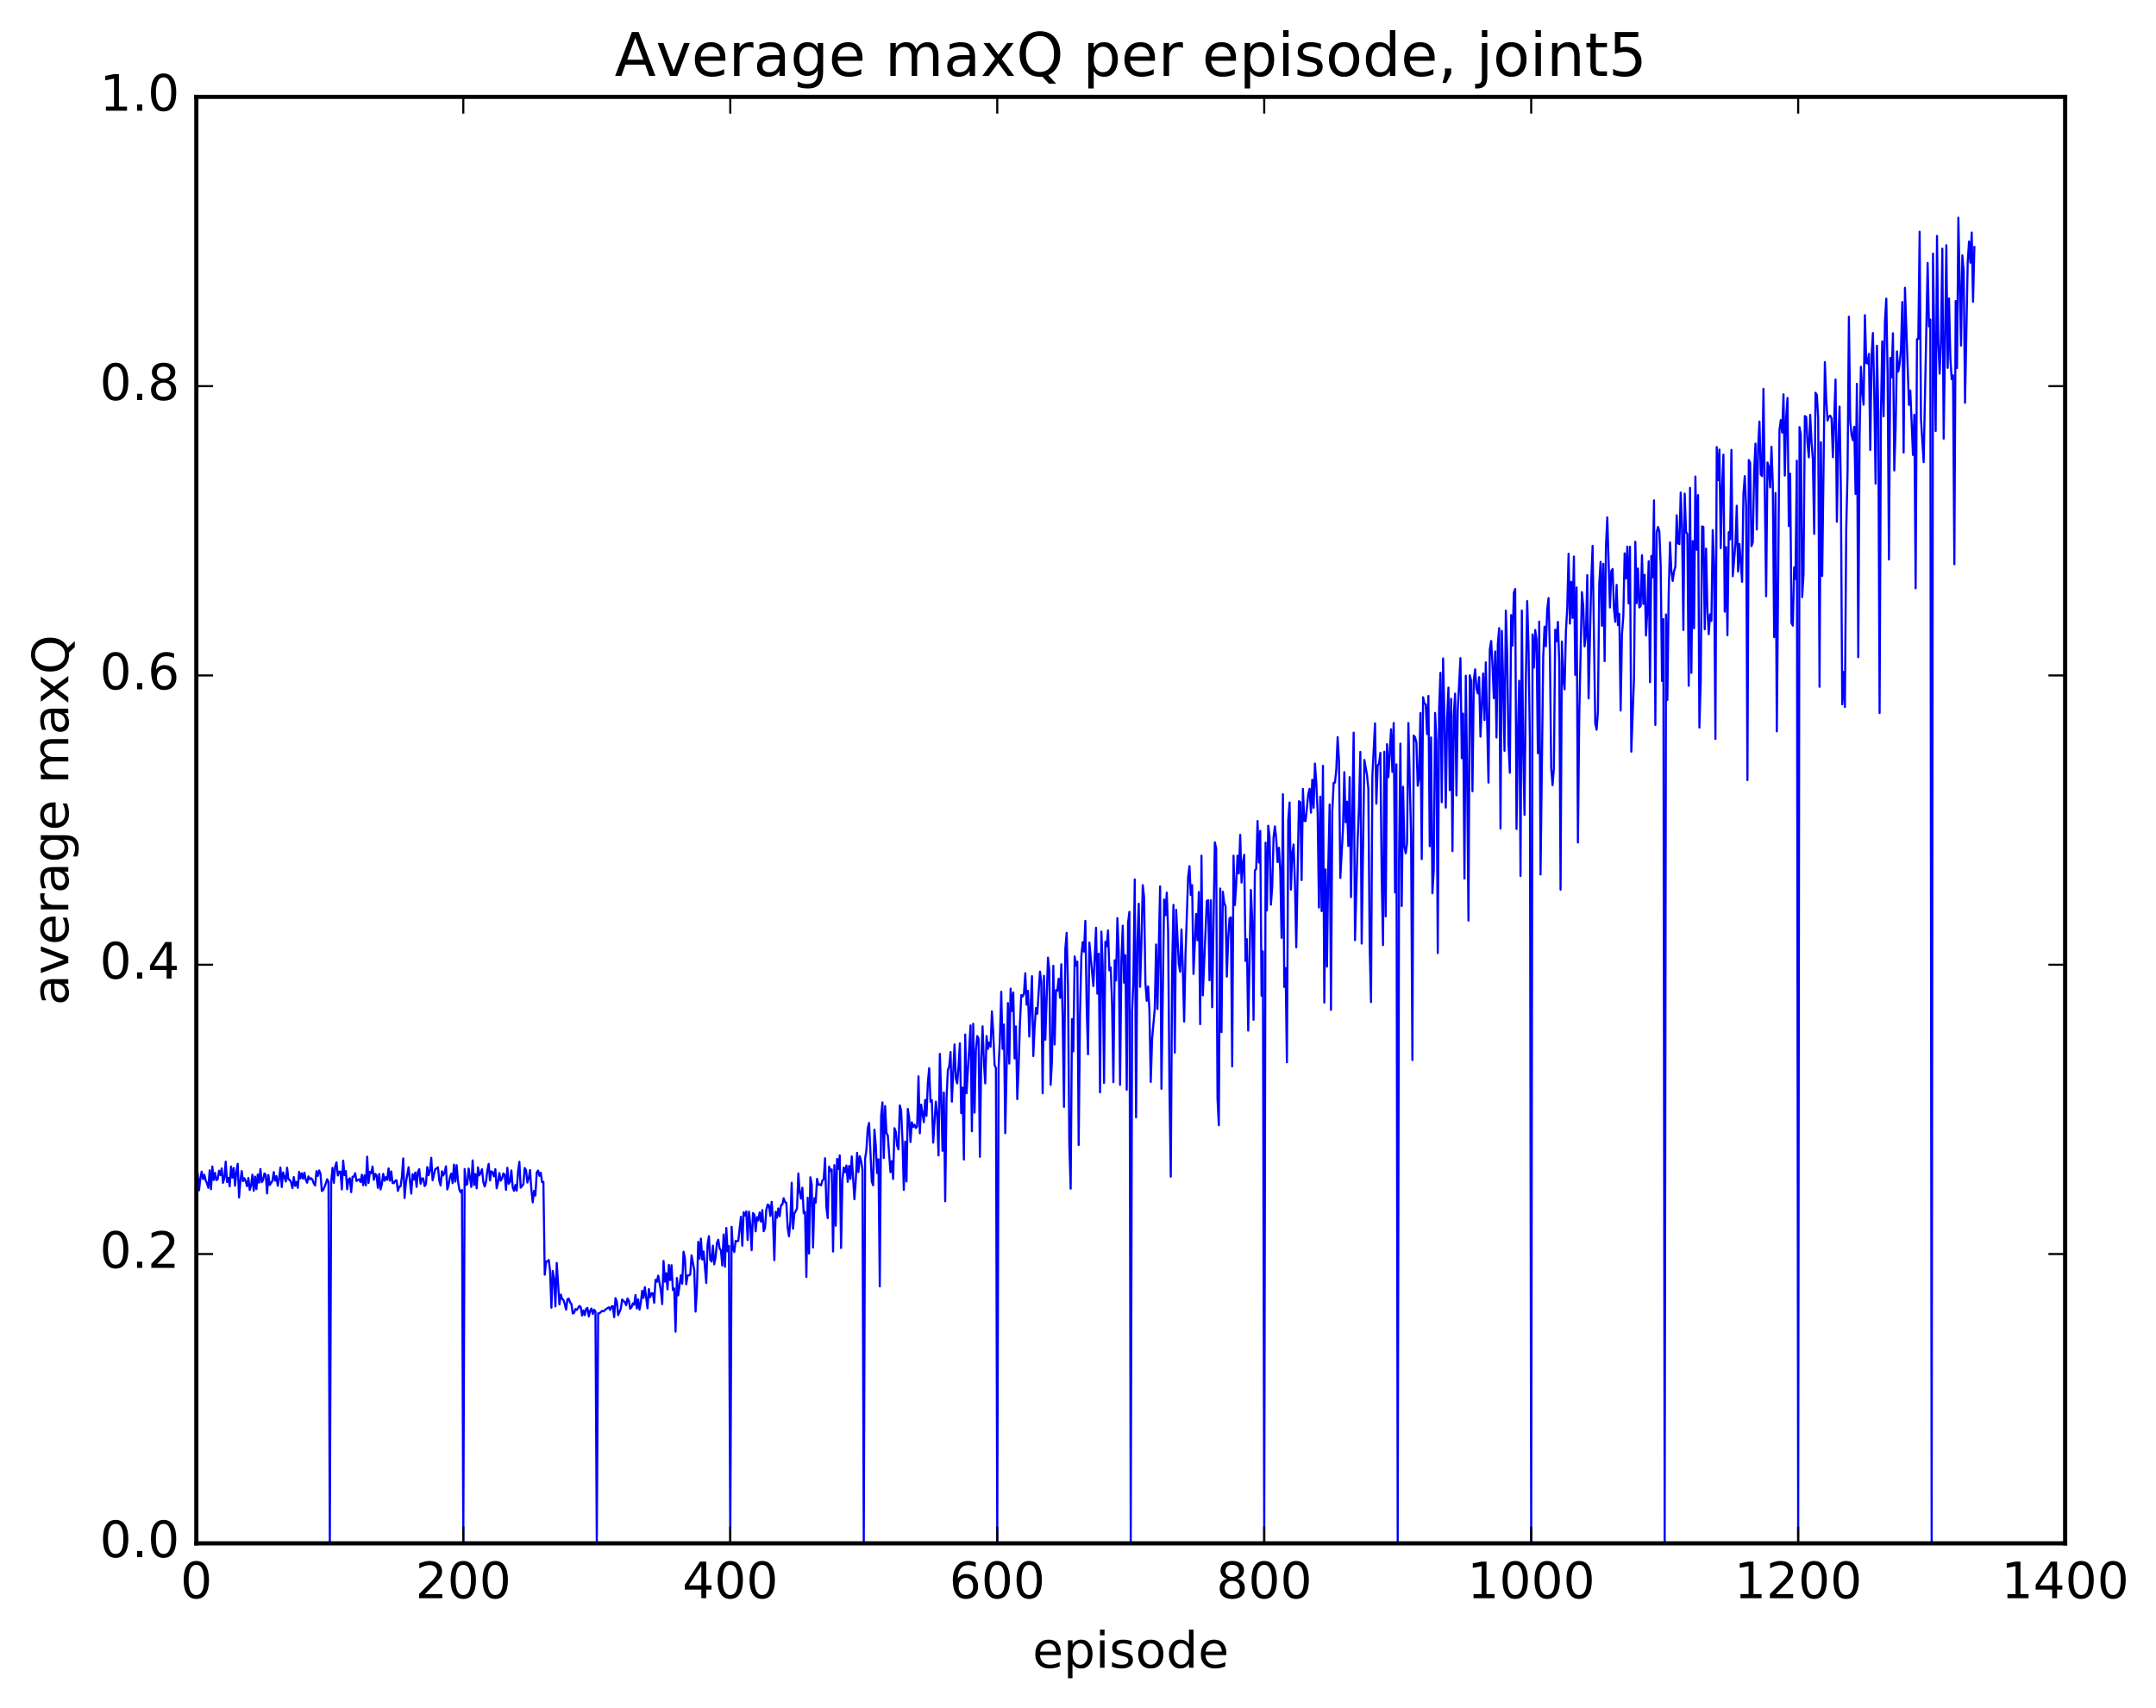 <?xml version="1.0" encoding="utf-8" standalone="no"?>
<!DOCTYPE svg PUBLIC "-//W3C//DTD SVG 1.1//EN"
  "http://www.w3.org/Graphics/SVG/1.1/DTD/svg11.dtd">
<!-- Created with matplotlib (http://matplotlib.org/) -->
<svg height="408pt" version="1.1" viewBox="0 0 515 408" width="515pt" xmlns="http://www.w3.org/2000/svg" xmlns:xlink="http://www.w3.org/1999/xlink">
 <defs>
  <style type="text/css">
*{stroke-linecap:butt;stroke-linejoin:round;stroke-miterlimit:100000;}
  </style>
 </defs>
 <g id="figure_1">
  <g id="patch_1">
   <path d="M 0 408.169 
L 515.768 408.169 
L 515.768 0 
L 0 0 
z
" style="fill:#ffffff;"/>
  </g>
  <g id="axes_1">
   <g id="patch_2">
    <path d="M 46.898 368.742 
L 493.298 368.742 
L 493.298 23.142 
L 46.898 23.142 
z
" style="fill:#ffffff;"/>
   </g>
   <g id="line2d_1">
    <path clip-path="url(#p451698886b)" d="M 47.216 280.422 
L 47.535 284.399 
L 47.854 281.602 
L 48.173 279.924 
L 48.492 281.724 
L 48.811 280.689 
L 49.13 282.01 
L 49.448 282.748 
L 49.767 283.801 
L 50.086 279.612 
L 50.405 284.124 
L 50.724 278.715 
L 51.043 281.931 
L 51.361 280.234 
L 51.68 281.956 
L 51.999 281.757 
L 52.318 279.708 
L 52.637 280.766 
L 52.956 279.166 
L 53.275 282.617 
L 53.593 281.471 
L 53.912 277.563 
L 54.231 282.393 
L 54.55 281.389 
L 54.869 283.449 
L 55.188 278.714 
L 55.507 281.353 
L 55.825 279.062 
L 56.144 283.3 
L 56.463 280.025 
L 56.782 278.053 
L 57.101 286.093 
L 57.42 282.167 
L 57.739 279.793 
L 58.057 282.226 
L 58.376 281.511 
L 58.695 282.233 
L 59.014 283.432 
L 59.333 281.453 
L 59.652 284.328 
L 59.971 283.225 
L 60.289 280.665 
L 60.608 284.519 
L 60.927 281.111 
L 61.246 284.119 
L 61.565 280.627 
L 61.884 282.561 
L 62.203 279.313 
L 62.522 282.451 
L 62.84 281.95 
L 63.159 280.379 
L 63.478 280.697 
L 63.797 285.147 
L 64.116 280.758 
L 64.435 283.126 
L 65.072 282.149 
L 65.391 280.045 
L 65.71 282.094 
L 66.029 280.997 
L 66.348 283.311 
L 66.667 281.519 
L 66.986 278.944 
L 67.304 283.615 
L 67.623 280.107 
L 68.261 282.28 
L 68.58 278.986 
L 68.899 281.804 
L 69.218 281.892 
L 69.536 282.496 
L 69.855 283.878 
L 70.174 281.227 
L 70.493 283.329 
L 70.812 282.381 
L 71.131 283.792 
L 71.45 279.978 
L 71.768 281.554 
L 72.087 280.322 
L 72.406 281.641 
L 72.725 280.174 
L 73.044 281.906 
L 73.363 282.583 
L 73.681 281.066 
L 74 281.784 
L 74.319 281.493 
L 74.638 281.866 
L 74.957 282.784 
L 75.276 283.247 
L 75.595 279.813 
L 75.913 280.942 
L 76.232 279.642 
L 76.551 280.412 
L 76.87 284.56 
L 77.189 284.354 
L 77.827 282.791 
L 78.145 281.754 
L 78.464 282.34 
L 78.783 368.742 
L 79.102 282.604 
L 79.421 279.023 
L 79.74 282.624 
L 80.059 278.721 
L 80.377 277.724 
L 80.696 280.853 
L 81.015 279.97 
L 81.334 279.902 
L 81.653 284.178 
L 81.972 277.304 
L 82.291 280.767 
L 82.609 279.789 
L 82.928 284.142 
L 83.247 281.829 
L 83.566 281.511 
L 83.885 284.835 
L 84.204 281.149 
L 84.523 281.112 
L 84.841 280.312 
L 85.16 282.188 
L 85.479 281.901 
L 85.798 281.767 
L 86.117 282.425 
L 86.436 280.674 
L 86.755 283.186 
L 87.073 280.84 
L 87.392 283.222 
L 87.711 276.356 
L 88.03 282.645 
L 88.349 279.991 
L 88.668 280.327 
L 88.987 278.7 
L 89.305 281.883 
L 89.624 280.476 
L 89.943 280.776 
L 90.262 283.81 
L 90.581 280.489 
L 90.9 284.18 
L 91.219 282.911 
L 91.537 280.45 
L 91.856 282.107 
L 92.175 281.243 
L 92.494 281.899 
L 92.813 279.156 
L 93.132 282.094 
L 93.451 279.884 
L 93.769 282.633 
L 94.088 282.689 
L 94.407 282.113 
L 94.726 281.999 
L 95.045 284.548 
L 95.364 283.542 
L 95.683 283.476 
L 96.001 281.188 
L 96.32 276.765 
L 96.639 286.239 
L 96.958 282.528 
L 97.596 278.892 
L 98.234 285.195 
L 98.552 280.539 
L 98.871 281.852 
L 99.19 280.142 
L 99.509 283.574 
L 99.828 279.973 
L 100.147 279.349 
L 100.466 282.855 
L 100.784 281.554 
L 101.103 281.553 
L 101.422 283.386 
L 101.741 282.943 
L 102.06 278.847 
L 102.379 280.786 
L 102.698 279.719 
L 103.016 276.62 
L 103.335 282.001 
L 103.973 279.331 
L 104.292 279.184 
L 104.611 278.887 
L 104.93 282.033 
L 105.248 283.258 
L 105.567 279.841 
L 105.886 280.851 
L 106.205 280.117 
L 106.524 278.655 
L 106.843 284.193 
L 107.162 283.113 
L 107.48 281.218 
L 107.799 280.4 
L 108.118 282.681 
L 108.437 278.257 
L 108.756 282.312 
L 109.075 278.39 
L 109.394 282.091 
L 109.712 284.195 
L 110.031 284.898 
L 110.35 284.292 
L 110.669 368.742 
L 110.988 279.316 
L 111.307 283.136 
L 111.626 282.912 
L 111.944 279.194 
L 112.582 283.593 
L 112.901 277.247 
L 113.22 283.153 
L 113.539 280.508 
L 113.858 283.923 
L 114.176 278.923 
L 114.495 280.825 
L 114.814 280.248 
L 115.133 279.354 
L 115.452 282.415 
L 115.771 283.497 
L 116.09 282.394 
L 116.408 279.704 
L 116.727 278.08 
L 117.046 282.046 
L 117.365 279.859 
L 117.684 280.114 
L 118.003 281.069 
L 118.322 279.349 
L 118.64 283.908 
L 118.959 282.588 
L 119.278 280.276 
L 119.597 282.088 
L 119.916 281.581 
L 120.235 280.372 
L 120.553 280.671 
L 120.872 284.299 
L 121.191 279.004 
L 121.51 282.85 
L 121.829 282.371 
L 122.148 279.653 
L 122.467 283.628 
L 122.785 284.531 
L 123.104 283.126 
L 123.423 284.481 
L 123.742 279.996 
L 124.061 277.58 
L 124.38 283.761 
L 125.017 282.95 
L 125.336 279.064 
L 125.655 279.607 
L 125.974 282.547 
L 126.293 281.516 
L 126.612 279.552 
L 126.931 284.273 
L 127.249 287.275 
L 127.568 284.511 
L 127.887 285.648 
L 128.206 280.168 
L 128.525 279.672 
L 128.844 280.914 
L 129.163 280.184 
L 129.482 282.436 
L 129.8 282.388 
L 130.119 304.555 
L 130.438 301.399 
L 130.757 301.39 
L 131.076 301.037 
L 131.395 303.685 
L 131.714 312.44 
L 132.032 303.669 
L 132.351 305.452 
L 132.67 312.147 
L 132.989 301.761 
L 133.627 311.663 
L 133.946 309.31 
L 134.264 310.301 
L 134.583 310.579 
L 134.902 311.557 
L 135.221 312.899 
L 135.54 310.423 
L 135.859 310.271 
L 136.178 311.179 
L 136.496 311.577 
L 136.815 313.832 
L 137.134 313.659 
L 137.453 312.763 
L 137.772 312.976 
L 138.41 312.018 
L 138.728 312.326 
L 139.047 314.332 
L 139.366 313.088 
L 139.685 314.216 
L 140.004 312.734 
L 140.323 312.489 
L 140.642 314.529 
L 140.96 313.205 
L 141.279 312.639 
L 141.598 313.955 
L 141.917 312.933 
L 142.236 313.354 
L 142.555 368.742 
L 142.874 313.779 
L 143.192 313.797 
L 143.83 313.203 
L 144.149 313.322 
L 144.787 312.763 
L 145.424 312.348 
L 145.743 312.984 
L 146.062 312.157 
L 146.381 312.055 
L 146.7 314.703 
L 147.019 310.157 
L 147.338 310.98 
L 147.656 314.22 
L 148.294 312.696 
L 148.613 310.467 
L 148.932 310.873 
L 149.251 311.07 
L 149.57 311.863 
L 149.888 310.234 
L 150.207 310.769 
L 150.526 312.694 
L 150.845 312.341 
L 151.164 311.405 
L 151.483 311.76 
L 151.802 309.409 
L 152.12 312.635 
L 152.439 310.477 
L 152.758 312.902 
L 153.077 311.22 
L 153.396 308.406 
L 153.715 310.106 
L 154.034 307.538 
L 154.671 312.595 
L 154.99 307.979 
L 155.309 309.919 
L 155.628 309.003 
L 155.947 309.009 
L 156.266 311.283 
L 156.584 305.785 
L 156.903 306.256 
L 157.222 304.776 
L 157.86 308.314 
L 158.179 311.59 
L 158.498 301.268 
L 158.816 306.221 
L 159.135 304.195 
L 159.454 308.067 
L 159.773 302.204 
L 160.092 305.855 
L 160.411 302.29 
L 160.73 308.217 
L 161.048 307.836 
L 161.367 318.161 
L 161.686 305.341 
L 162.005 309.513 
L 162.643 304.689 
L 162.962 306.702 
L 163.28 299.057 
L 163.599 300.545 
L 163.918 306.858 
L 164.237 304.769 
L 164.556 304.718 
L 164.875 304.532 
L 165.194 299.948 
L 165.831 303.455 
L 166.15 313.382 
L 166.469 307.993 
L 166.788 296.709 
L 167.107 300.715 
L 167.425 295.932 
L 167.744 300.937 
L 168.063 298.993 
L 168.701 306.537 
L 169.02 297.334 
L 169.339 295.35 
L 169.657 301.06 
L 169.976 301.417 
L 170.295 297.613 
L 170.614 302.076 
L 170.933 300.355 
L 171.252 296.989 
L 171.571 296.194 
L 171.889 298.295 
L 172.208 298.728 
L 172.527 302.357 
L 172.846 294.95 
L 173.165 302.662 
L 173.484 293.388 
L 173.803 298.988 
L 174.121 297.702 
L 174.44 368.742 
L 174.759 293.111 
L 175.078 298.305 
L 175.397 299.146 
L 175.716 296.454 
L 176.035 296.594 
L 176.353 296.476 
L 176.991 290.709 
L 177.31 297.615 
L 177.629 289.651 
L 177.948 290.436 
L 178.267 289.426 
L 178.585 296.267 
L 178.904 289.502 
L 179.223 292.522 
L 179.542 298.71 
L 179.861 289.822 
L 180.18 290.191 
L 180.499 294.207 
L 180.817 290.78 
L 181.136 291.598 
L 181.455 289.696 
L 181.774 291.886 
L 182.093 289.127 
L 182.412 294.167 
L 182.731 293.433 
L 183.049 289.049 
L 183.368 287.799 
L 183.687 288.003 
L 184.006 290.508 
L 184.325 287.137 
L 184.644 291.296 
L 184.963 301.084 
L 185.281 289.53 
L 185.6 290.949 
L 185.919 288.723 
L 186.238 290.592 
L 186.557 287.946 
L 186.876 287.811 
L 187.195 286.295 
L 187.513 287.236 
L 187.832 287.376 
L 188.151 293.31 
L 188.47 295.395 
L 188.789 291.904 
L 189.108 282.573 
L 189.427 293.585 
L 189.745 289.971 
L 190.383 288.747 
L 190.702 280.374 
L 191.021 284.757 
L 191.34 286.379 
L 191.659 283.78 
L 191.977 289.882 
L 192.296 289.528 
L 192.615 305.084 
L 192.934 286.156 
L 193.253 299.518 
L 193.572 281.274 
L 193.891 282.936 
L 194.209 298.063 
L 194.528 286.29 
L 194.847 287.346 
L 195.166 281.666 
L 195.485 283.099 
L 195.804 282.973 
L 196.123 283.215 
L 196.441 282.055 
L 196.76 281.763 
L 197.079 276.738 
L 197.398 288.408 
L 197.717 291.033 
L 198.036 278.72 
L 198.355 279.805 
L 198.673 279.403 
L 198.992 299.018 
L 199.311 278.391 
L 199.63 292.854 
L 199.949 276.897 
L 200.268 279.273 
L 200.587 276.052 
L 200.905 298.182 
L 201.224 281.902 
L 201.543 278.971 
L 201.862 280.066 
L 202.181 278.466 
L 202.5 282.368 
L 202.819 278.574 
L 203.137 281.689 
L 203.456 276.292 
L 204.094 286.533 
L 204.413 282.029 
L 204.732 275.437 
L 205.051 280.049 
L 205.369 276.255 
L 205.688 277.392 
L 206.007 279.39 
L 206.326 368.742 
L 206.645 276.839 
L 206.964 274.727 
L 207.283 269.56 
L 207.601 268.3 
L 208.239 282.279 
L 208.558 283.215 
L 208.877 269.89 
L 209.196 273.632 
L 209.515 280.284 
L 209.833 276.99 
L 210.152 307.348 
L 210.471 266.664 
L 210.79 263.386 
L 211.109 276.672 
L 211.428 264.272 
L 211.747 270.663 
L 212.065 271.311 
L 212.703 280.067 
L 213.022 277.419 
L 213.341 281.694 
L 213.66 269.55 
L 213.979 270.42 
L 214.298 273.725 
L 214.616 274.617 
L 214.935 264.119 
L 215.254 265.35 
L 215.573 272.512 
L 215.892 284.292 
L 216.211 272.766 
L 216.53 282.269 
L 216.848 264.955 
L 217.167 267.045 
L 217.486 272.857 
L 217.805 268.139 
L 218.124 269.249 
L 218.443 268.713 
L 218.762 269.507 
L 219.08 269.136 
L 219.399 257.156 
L 219.718 270.765 
L 220.037 263.927 
L 220.675 268.132 
L 220.994 262.791 
L 221.312 266.616 
L 221.631 258.71 
L 221.95 255.209 
L 222.269 263.225 
L 222.588 262.865 
L 222.907 273.008 
L 223.544 263.194 
L 223.863 266.305 
L 224.182 276.064 
L 224.501 251.795 
L 224.82 261.636 
L 225.139 274.955 
L 225.458 261.024 
L 225.776 287.01 
L 226.095 262.383 
L 226.414 255.673 
L 226.733 254.767 
L 227.052 251.354 
L 227.371 263.218 
L 228.008 249.545 
L 228.327 257.694 
L 228.646 258.853 
L 228.965 254.814 
L 229.284 249.275 
L 229.603 265.972 
L 229.922 259.85 
L 230.24 277.051 
L 230.559 247.169 
L 230.878 261.204 
L 231.835 244.994 
L 232.154 270.297 
L 232.472 244.607 
L 232.791 265.834 
L 233.11 250.744 
L 233.429 247.547 
L 233.748 248.153 
L 234.067 276.395 
L 234.386 252.869 
L 234.704 245.213 
L 235.023 253.809 
L 235.342 258.85 
L 235.661 247.535 
L 235.98 250.606 
L 236.299 249.078 
L 236.618 250.083 
L 236.936 241.634 
L 237.255 246.69 
L 237.574 254.45 
L 237.893 255.206 
L 238.212 368.742 
L 238.531 255.149 
L 238.85 248.048 
L 239.168 236.958 
L 239.487 250.609 
L 239.806 244.767 
L 240.125 270.74 
L 240.763 239.654 
L 241.082 254.121 
L 241.4 236.213 
L 241.719 241.542 
L 242.038 237.136 
L 242.357 252.893 
L 242.676 245.22 
L 242.995 262.612 
L 243.314 255.101 
L 243.632 244.53 
L 243.951 237.742 
L 244.27 238.087 
L 244.589 237.401 
L 244.908 232.524 
L 245.227 240.061 
L 245.546 236.732 
L 245.864 247.657 
L 246.502 233.227 
L 246.821 252.308 
L 247.14 245.334 
L 247.459 240.841 
L 247.778 242.209 
L 248.415 232.137 
L 248.734 234.642 
L 249.053 261.204 
L 249.372 233.147 
L 249.691 248.42 
L 250.328 228.79 
L 250.647 231.827 
L 250.966 259.192 
L 251.285 253.347 
L 251.604 230.742 
L 251.923 249.554 
L 252.242 236.567 
L 252.56 236.745 
L 252.879 233.84 
L 253.198 238.403 
L 253.517 230.385 
L 253.836 243.145 
L 254.155 264.452 
L 254.474 226.682 
L 254.792 222.873 
L 255.111 235.707 
L 255.43 273.593 
L 255.749 284.004 
L 256.068 243.475 
L 256.387 251.218 
L 256.705 228.523 
L 257.024 230.749 
L 257.343 229.755 
L 257.662 273.576 
L 257.981 242.178 
L 258.3 228.451 
L 258.619 225.11 
L 258.938 227.365 
L 259.256 220.018 
L 259.575 240.808 
L 259.894 251.887 
L 260.213 225.199 
L 261.17 235.591 
L 261.807 221.654 
L 262.126 237.417 
L 262.445 227.863 
L 262.764 260.993 
L 263.083 222.574 
L 263.401 230.7 
L 263.72 258.752 
L 264.039 225.032 
L 264.358 226.096 
L 264.677 222.289 
L 264.996 231.846 
L 265.315 231.155 
L 265.634 239.78 
L 265.952 258.56 
L 266.271 229.44 
L 266.59 234.266 
L 266.909 219.354 
L 267.228 227.45 
L 267.547 259.186 
L 267.865 229.666 
L 268.184 221.165 
L 268.503 234.79 
L 268.822 228.219 
L 269.141 260.366 
L 269.46 220.437 
L 269.779 217.866 
L 270.098 368.742 
L 270.416 241.688 
L 270.735 234.275 
L 271.054 210.115 
L 271.373 266.966 
L 271.692 225.159 
L 272.011 215.922 
L 272.329 235.778 
L 272.648 225.539 
L 272.967 211.479 
L 273.286 214.45 
L 273.605 234.904 
L 273.924 239.123 
L 274.243 235.689 
L 274.562 241.487 
L 274.88 258.5 
L 275.199 248.266 
L 275.837 240.967 
L 276.156 225.664 
L 276.475 241.092 
L 277.112 211.781 
L 277.431 260.143 
L 278.069 214.903 
L 278.388 218.667 
L 278.707 213.275 
L 279.026 222.48 
L 279.344 259.692 
L 279.663 281.136 
L 279.982 231.79 
L 280.301 216.196 
L 280.62 251.513 
L 280.939 217.381 
L 281.576 230.245 
L 281.895 232.193 
L 282.214 222.062 
L 282.533 231.103 
L 282.852 244.082 
L 283.171 228.312 
L 283.808 209.537 
L 284.127 206.942 
L 284.446 213.839 
L 284.765 211.488 
L 285.084 232.699 
L 285.721 218.35 
L 286.04 224.657 
L 286.359 213.126 
L 286.678 244.706 
L 286.997 204.452 
L 287.316 237.806 
L 288.272 215.25 
L 288.591 215.086 
L 288.91 234.216 
L 289.229 215.089 
L 289.548 240.665 
L 290.185 201.259 
L 290.504 202.72 
L 290.823 262.463 
L 291.142 268.841 
L 291.461 212.286 
L 291.78 246.601 
L 292.099 213.058 
L 292.418 215.712 
L 292.736 216.535 
L 293.055 233.337 
L 293.374 224.328 
L 293.693 219.42 
L 294.012 219.191 
L 294.331 254.794 
L 294.649 204.44 
L 294.968 216.24 
L 295.287 211.267 
L 295.606 204.43 
L 295.925 208.708 
L 296.244 199.467 
L 296.563 210.869 
L 296.882 206.12 
L 297.2 204.218 
L 297.519 229.597 
L 297.838 224.389 
L 298.157 246.241 
L 298.795 212.637 
L 299.113 219.84 
L 299.432 243.644 
L 299.751 207.986 
L 300.07 207.596 
L 300.389 196.155 
L 300.708 206.077 
L 301.027 198.533 
L 301.346 237.88 
L 301.664 227.317 
L 301.983 368.742 
L 302.302 201.34 
L 302.621 217.524 
L 302.94 197.278 
L 303.259 199.859 
L 303.577 216.159 
L 303.896 211.763 
L 304.215 200.007 
L 304.534 197.444 
L 304.853 200.345 
L 305.172 205.977 
L 305.491 202.552 
L 305.81 207.879 
L 306.128 224.069 
L 306.447 189.766 
L 306.766 235.8 
L 307.085 231.28 
L 307.404 253.807 
L 307.723 196.005 
L 308.041 191.74 
L 308.36 212.55 
L 308.679 203.93 
L 308.998 201.77 
L 309.317 210.94 
L 309.636 226.337 
L 310.274 191.427 
L 310.592 191.663 
L 310.911 210.271 
L 311.23 188.488 
L 311.549 196.113 
L 311.868 196.195 
L 312.505 189.698 
L 312.824 188.448 
L 313.143 194.163 
L 313.462 186.292 
L 313.781 192.991 
L 314.1 182.434 
L 314.419 187.043 
L 314.738 194.18 
L 315.056 216.831 
L 315.375 190.329 
L 315.694 217.695 
L 316.013 182.961 
L 316.332 239.531 
L 316.651 207.713 
L 316.969 230.96 
L 317.288 206.76 
L 317.607 192.197 
L 317.926 241.282 
L 318.245 193.793 
L 318.564 187.018 
L 318.883 186.986 
L 319.202 183.815 
L 319.52 176.11 
L 319.839 181.636 
L 320.158 209.757 
L 320.796 198.068 
L 321.115 184.496 
L 321.433 196.464 
L 321.752 191.538 
L 322.071 202.113 
L 322.39 185.664 
L 322.709 214.341 
L 323.347 175.047 
L 323.666 224.619 
L 324.303 200.598 
L 324.622 192.676 
L 324.941 179.644 
L 325.26 225.445 
L 325.897 181.569 
L 326.535 185.187 
L 326.854 188.451 
L 327.173 226.192 
L 327.492 239.429 
L 327.811 185.449 
L 328.448 172.838 
L 328.767 192.022 
L 329.086 182.873 
L 329.405 182.467 
L 329.724 179.87 
L 330.043 209.324 
L 330.361 225.804 
L 330.68 179.602 
L 330.999 218.948 
L 331.318 177.805 
L 331.637 185.682 
L 332.275 174.237 
L 332.594 184.42 
L 332.912 172.742 
L 333.231 213.237 
L 333.55 182.618 
L 333.869 368.742 
L 334.188 205.422 
L 334.507 177.672 
L 334.825 216.477 
L 335.144 187.973 
L 335.463 202.25 
L 335.782 203.883 
L 336.101 201.499 
L 336.42 172.752 
L 337.058 199.589 
L 337.376 253.276 
L 337.695 175.739 
L 338.014 176.14 
L 338.333 177.431 
L 338.652 187.75 
L 338.971 185.851 
L 339.289 170.364 
L 339.608 205.258 
L 339.927 166.58 
L 340.246 168.076 
L 340.565 168.331 
L 340.884 175.376 
L 341.203 166.279 
L 341.522 202.188 
L 341.84 176.19 
L 342.159 213.435 
L 342.478 207.905 
L 342.797 170.332 
L 343.116 176.967 
L 343.435 227.704 
L 343.753 169.586 
L 344.072 160.758 
L 344.391 191.664 
L 344.71 157.316 
L 345.029 171.426 
L 345.348 192.955 
L 345.667 171.792 
L 345.986 164.281 
L 346.304 188.799 
L 346.623 166.954 
L 346.942 203.337 
L 347.261 170.84 
L 347.58 165.719 
L 347.899 190.039 
L 348.217 169.43 
L 348.855 157.257 
L 349.174 181.153 
L 349.493 170.482 
L 349.812 209.914 
L 350.131 161.445 
L 350.45 184.944 
L 350.768 219.942 
L 351.087 161.349 
L 351.406 162.643 
L 351.725 189.04 
L 352.044 162.51 
L 352.363 159.923 
L 352.682 164.545 
L 353 165.669 
L 353.319 161.784 
L 353.638 176.016 
L 354.276 160.897 
L 354.595 172.046 
L 354.913 158.26 
L 355.551 186.984 
L 355.87 155.163 
L 356.189 153.141 
L 356.508 158.929 
L 356.827 166.809 
L 357.146 155.643 
L 357.464 176.219 
L 357.783 153.906 
L 358.102 150.085 
L 358.421 197.944 
L 358.74 150.743 
L 359.059 162.702 
L 359.377 179.389 
L 359.696 145.886 
L 360.015 156.301 
L 360.334 177.699 
L 360.653 184.633 
L 360.972 146.965 
L 361.291 154.256 
L 361.61 141.639 
L 361.928 140.739 
L 362.247 198.055 
L 362.566 175.757 
L 362.885 162.648 
L 363.204 209.296 
L 363.523 145.875 
L 363.841 179.249 
L 364.16 194.701 
L 364.479 162.697 
L 364.798 143.625 
L 365.117 154.624 
L 365.436 176.816 
L 365.755 368.742 
L 366.074 151.585 
L 366.392 159.523 
L 366.711 150.518 
L 367.03 152.903 
L 367.349 179.959 
L 367.668 148.523 
L 367.987 208.939 
L 368.624 157.042 
L 368.943 149.717 
L 369.262 154.418 
L 369.581 145.582 
L 369.9 142.889 
L 370.219 155.812 
L 370.538 183.573 
L 370.856 187.608 
L 371.175 183.439 
L 371.494 150.478 
L 371.813 153.232 
L 372.132 148.594 
L 372.451 158.15 
L 372.769 212.565 
L 373.088 153.28 
L 373.407 161.885 
L 373.726 164.715 
L 374.045 150.908 
L 374.364 145.287 
L 374.683 132.303 
L 375.002 148.995 
L 375.32 139.019 
L 375.639 147.632 
L 375.958 132.972 
L 376.277 161.239 
L 376.596 140.36 
L 376.915 201.297 
L 377.233 170.946 
L 377.871 141.467 
L 378.19 144.78 
L 378.509 154.443 
L 378.828 151.861 
L 379.147 137.418 
L 379.466 166.874 
L 380.103 138.601 
L 380.422 130.417 
L 381.06 172.811 
L 381.379 174.346 
L 381.697 170.005 
L 382.016 139.374 
L 382.335 134.248 
L 382.654 149.514 
L 382.973 134.719 
L 383.292 157.96 
L 383.611 130.586 
L 383.93 123.609 
L 384.567 145.144 
L 384.886 136.436 
L 385.205 135.952 
L 385.524 145.462 
L 385.843 148.553 
L 386.161 139.744 
L 386.48 149.354 
L 386.799 146.648 
L 387.118 169.769 
L 387.437 151.523 
L 387.756 147.337 
L 388.075 132.216 
L 388.394 138.211 
L 388.712 130.586 
L 389.031 144.182 
L 389.35 130.637 
L 389.669 179.594 
L 390.307 162.152 
L 390.625 129.44 
L 390.944 144.107 
L 391.263 135.837 
L 391.582 145.131 
L 391.901 144.82 
L 392.22 132.656 
L 392.539 144.29 
L 392.858 137.328 
L 393.176 151.84 
L 393.495 146.021 
L 393.814 134.11 
L 394.133 162.991 
L 394.452 132.834 
L 394.771 137.924 
L 395.089 119.547 
L 395.408 173.213 
L 395.727 127.199 
L 396.046 125.898 
L 396.365 126.951 
L 396.684 135.143 
L 397.003 162.693 
L 397.322 147.917 
L 397.64 368.742 
L 397.959 146.799 
L 398.278 167.265 
L 398.597 141.905 
L 398.916 129.595 
L 399.235 136.385 
L 399.553 138.812 
L 399.872 136.496 
L 400.191 135.409 
L 400.51 123.116 
L 400.829 129.814 
L 401.148 130.019 
L 401.467 117.691 
L 401.786 126.038 
L 402.104 150.519 
L 402.423 117.947 
L 402.742 127.065 
L 403.061 127.659 
L 403.38 163.853 
L 403.699 116.562 
L 404.017 160.768 
L 404.336 129.271 
L 404.655 150.115 
L 404.974 113.858 
L 405.293 131.351 
L 405.612 118.296 
L 405.931 173.828 
L 406.25 162.752 
L 406.568 125.767 
L 406.887 125.916 
L 407.206 150.361 
L 407.525 131.071 
L 407.844 145.743 
L 408.163 151.531 
L 408.481 146.776 
L 408.8 148.347 
L 409.119 126.656 
L 409.438 135.025 
L 409.757 176.546 
L 410.076 106.802 
L 410.395 114.735 
L 410.714 107.408 
L 411.032 130.97 
L 411.351 116.351 
L 411.67 108.626 
L 411.989 146.13 
L 412.308 130.716 
L 412.627 151.774 
L 412.945 127.14 
L 413.264 128.874 
L 413.583 107.503 
L 413.902 137.672 
L 414.54 129.9 
L 414.859 120.834 
L 415.178 136.552 
L 415.496 129.966 
L 416.134 139.012 
L 416.453 117.946 
L 416.772 113.76 
L 417.091 121.007 
L 417.409 186.397 
L 417.728 109.907 
L 418.047 110.559 
L 418.366 130.483 
L 418.685 129.583 
L 419.004 112.81 
L 419.323 105.996 
L 419.642 126.516 
L 419.96 106.797 
L 420.279 100.722 
L 420.598 113.399 
L 420.917 113.763 
L 421.236 92.907 
L 421.873 142.454 
L 422.192 110.511 
L 422.511 111.59 
L 422.83 116.454 
L 423.149 106.733 
L 423.468 115.669 
L 423.787 152.236 
L 424.106 117.794 
L 424.424 174.732 
L 425.062 102.714 
L 425.381 100.366 
L 425.7 103.354 
L 426.019 94.211 
L 426.337 113.626 
L 426.656 99.78 
L 426.975 95.081 
L 427.294 125.695 
L 427.613 113.179 
L 427.932 148.831 
L 428.251 149.486 
L 428.57 135.558 
L 428.888 138.324 
L 429.207 110.069 
L 429.526 368.742 
L 429.845 102.053 
L 430.164 103.826 
L 430.483 142.67 
L 430.801 137.202 
L 431.12 99.4 
L 431.439 99.605 
L 431.758 105.931 
L 432.077 109.264 
L 432.396 99.105 
L 432.715 105.58 
L 433.034 109.715 
L 433.352 127.549 
L 433.671 93.84 
L 433.99 94.362 
L 434.309 100.011 
L 434.628 164.091 
L 434.947 105.644 
L 435.265 137.597 
L 435.903 86.505 
L 436.222 95.354 
L 436.541 100.491 
L 436.86 99.518 
L 437.179 99.308 
L 437.498 99.959 
L 437.816 109.232 
L 438.454 90.678 
L 438.773 124.646 
L 439.092 106.125 
L 439.411 97.14 
L 439.729 117.33 
L 440.048 168.282 
L 440.367 160.556 
L 440.686 168.922 
L 441.005 126.597 
L 441.324 112.687 
L 441.643 75.676 
L 441.962 100.738 
L 442.28 103.898 
L 442.599 105.173 
L 442.918 101.968 
L 443.237 118.021 
L 443.556 91.7 
L 443.875 157.016 
L 444.193 104.681 
L 444.512 87.628 
L 444.831 93.402 
L 445.15 96.692 
L 445.469 75.306 
L 445.788 86.73 
L 446.107 86.851 
L 446.425 84.544 
L 446.744 107.509 
L 447.063 84.966 
L 447.382 79.568 
L 447.701 94.054 
L 448.02 115.556 
L 448.339 82.602 
L 448.658 98.486 
L 448.976 170.358 
L 449.295 98.721 
L 449.614 81.538 
L 449.933 99.469 
L 450.252 76.81 
L 450.571 71.347 
L 450.889 89.381 
L 451.208 133.669 
L 451.527 85.515 
L 451.846 90.129 
L 452.165 79.621 
L 452.484 112.405 
L 452.803 102.257 
L 453.122 83.969 
L 453.44 88.763 
L 453.759 86.968 
L 454.078 83.451 
L 454.397 72.157 
L 454.716 108.123 
L 455.035 68.76 
L 455.991 96.728 
L 456.31 93.316 
L 456.948 108.702 
L 457.267 99.082 
L 457.586 140.534 
L 457.904 81.029 
L 458.223 80.986 
L 458.542 55.357 
L 458.861 100.135 
L 459.499 110.421 
L 460.455 62.824 
L 460.774 77.998 
L 461.093 76.334 
L 461.412 368.742 
L 461.731 60.582 
L 462.368 102.987 
L 462.687 56.363 
L 463.006 82.031 
L 463.325 89.282 
L 463.644 81.077 
L 463.963 59.411 
L 464.281 104.805 
L 464.919 58.6 
L 465.238 87.895 
L 465.557 71.318 
L 465.876 85.56 
L 466.195 90.615 
L 466.514 89.68 
L 466.832 134.808 
L 467.151 71.923 
L 467.47 87.947 
L 467.789 52.011 
L 468.427 82.564 
L 468.745 61.015 
L 469.064 64.873 
L 469.383 96.23 
L 470.021 62.662 
L 470.34 57.7 
L 470.659 62.764 
L 470.978 55.547 
L 471.296 72.1 
L 471.615 59.031 
L 471.615 59.031 
" style="fill:none;stroke:#0000ff;stroke-linecap:square;stroke-width:0.5;"/>
   </g>
   <g id="patch_3">
    <path d="M 46.898 368.742 
L 46.898 23.142 
" style="fill:none;stroke:#000000;stroke-linecap:square;stroke-linejoin:miter;"/>
   </g>
   <g id="patch_4">
    <path d="M 493.298 368.742 
L 493.298 23.142 
" style="fill:none;stroke:#000000;stroke-linecap:square;stroke-linejoin:miter;"/>
   </g>
   <g id="patch_5">
    <path d="M 46.898 368.742 
L 493.298 368.742 
" style="fill:none;stroke:#000000;stroke-linecap:square;stroke-linejoin:miter;"/>
   </g>
   <g id="patch_6">
    <path d="M 46.898 23.142 
L 493.298 23.142 
" style="fill:none;stroke:#000000;stroke-linecap:square;stroke-linejoin:miter;"/>
   </g>
   <g id="matplotlib.axis_1">
    <g id="xtick_1">
     <g id="line2d_2">
      <defs>
       <path d="M 0 0 
L 0 -4 
" id="m643bd89d48" style="stroke:#000000;stroke-width:0.5;"/>
      </defs>
      <g>
       <use style="stroke:#000000;stroke-width:0.5;" x="46.898" xlink:href="#m643bd89d48" y="368.742"/>
      </g>
     </g>
     <g id="line2d_3">
      <defs>
       <path d="M 0 0 
L 0 4 
" id="macf91e4b5e" style="stroke:#000000;stroke-width:0.5;"/>
      </defs>
      <g>
       <use style="stroke:#000000;stroke-width:0.5;" x="46.898" xlink:href="#macf91e4b5e" y="23.142"/>
      </g>
     </g>
     <g id="text_1">
      <!-- 0 -->
      <defs>
       <path d="M 31.781 66.406 
Q 24.172 66.406 20.328 58.906 
Q 16.5 51.422 16.5 36.375 
Q 16.5 21.391 20.328 13.891 
Q 24.172 6.391 31.781 6.391 
Q 39.453 6.391 43.281 13.891 
Q 47.125 21.391 47.125 36.375 
Q 47.125 51.422 43.281 58.906 
Q 39.453 66.406 31.781 66.406 
M 31.781 74.219 
Q 44.047 74.219 50.516 64.516 
Q 56.984 54.828 56.984 36.375 
Q 56.984 17.969 50.516 8.266 
Q 44.047 -1.422 31.781 -1.422 
Q 19.531 -1.422 13.062 8.266 
Q 6.594 17.969 6.594 36.375 
Q 6.594 54.828 13.062 64.516 
Q 19.531 74.219 31.781 74.219 
" id="BitstreamVeraSans-Roman-30"/>
      </defs>
      <g transform="translate(43.08 381.86)scale(0.12 -0.12)">
       <use xlink:href="#BitstreamVeraSans-Roman-30"/>
      </g>
     </g>
    </g>
    <g id="xtick_2">
     <g id="line2d_4">
      <g>
       <use style="stroke:#000000;stroke-width:0.5;" x="110.669" xlink:href="#m643bd89d48" y="368.742"/>
      </g>
     </g>
     <g id="line2d_5">
      <g>
       <use style="stroke:#000000;stroke-width:0.5;" x="110.669" xlink:href="#macf91e4b5e" y="23.142"/>
      </g>
     </g>
     <g id="text_2">
      <!-- 200 -->
      <defs>
       <path d="M 19.188 8.297 
L 53.609 8.297 
L 53.609 0 
L 7.328 0 
L 7.328 8.297 
Q 12.938 14.109 22.625 23.891 
Q 32.328 33.688 34.812 36.531 
Q 39.547 41.844 41.422 45.531 
Q 43.312 49.219 43.312 52.781 
Q 43.312 58.594 39.234 62.25 
Q 35.156 65.922 28.609 65.922 
Q 23.969 65.922 18.812 64.312 
Q 13.672 62.703 7.812 59.422 
L 7.812 69.391 
Q 13.766 71.781 18.938 73 
Q 24.125 74.219 28.422 74.219 
Q 39.75 74.219 46.484 68.547 
Q 53.219 62.891 53.219 53.422 
Q 53.219 48.922 51.531 44.891 
Q 49.859 40.875 45.406 35.406 
Q 44.188 33.984 37.641 27.219 
Q 31.109 20.453 19.188 8.297 
" id="BitstreamVeraSans-Roman-32"/>
      </defs>
      <g transform="translate(99.216 381.86)scale(0.12 -0.12)">
       <use xlink:href="#BitstreamVeraSans-Roman-32"/>
       <use x="63.623" xlink:href="#BitstreamVeraSans-Roman-30"/>
       <use x="127.246" xlink:href="#BitstreamVeraSans-Roman-30"/>
      </g>
     </g>
    </g>
    <g id="xtick_3">
     <g id="line2d_6">
      <g>
       <use style="stroke:#000000;stroke-width:0.5;" x="174.44" xlink:href="#m643bd89d48" y="368.742"/>
      </g>
     </g>
     <g id="line2d_7">
      <g>
       <use style="stroke:#000000;stroke-width:0.5;" x="174.44" xlink:href="#macf91e4b5e" y="23.142"/>
      </g>
     </g>
     <g id="text_3">
      <!-- 400 -->
      <defs>
       <path d="M 37.797 64.312 
L 12.891 25.391 
L 37.797 25.391 
z
M 35.203 72.906 
L 47.609 72.906 
L 47.609 25.391 
L 58.016 25.391 
L 58.016 17.188 
L 47.609 17.188 
L 47.609 0 
L 37.797 0 
L 37.797 17.188 
L 4.891 17.188 
L 4.891 26.703 
z
" id="BitstreamVeraSans-Roman-34"/>
      </defs>
      <g transform="translate(162.988 381.86)scale(0.12 -0.12)">
       <use xlink:href="#BitstreamVeraSans-Roman-34"/>
       <use x="63.623" xlink:href="#BitstreamVeraSans-Roman-30"/>
       <use x="127.246" xlink:href="#BitstreamVeraSans-Roman-30"/>
      </g>
     </g>
    </g>
    <g id="xtick_4">
     <g id="line2d_8">
      <g>
       <use style="stroke:#000000;stroke-width:0.5;" x="238.212" xlink:href="#m643bd89d48" y="368.742"/>
      </g>
     </g>
     <g id="line2d_9">
      <g>
       <use style="stroke:#000000;stroke-width:0.5;" x="238.212" xlink:href="#macf91e4b5e" y="23.142"/>
      </g>
     </g>
     <g id="text_4">
      <!-- 600 -->
      <defs>
       <path d="M 33.016 40.375 
Q 26.375 40.375 22.484 35.828 
Q 18.609 31.297 18.609 23.391 
Q 18.609 15.531 22.484 10.953 
Q 26.375 6.391 33.016 6.391 
Q 39.656 6.391 43.531 10.953 
Q 47.406 15.531 47.406 23.391 
Q 47.406 31.297 43.531 35.828 
Q 39.656 40.375 33.016 40.375 
M 52.594 71.297 
L 52.594 62.312 
Q 48.875 64.062 45.094 64.984 
Q 41.312 65.922 37.594 65.922 
Q 27.828 65.922 22.672 59.328 
Q 17.531 52.734 16.797 39.406 
Q 19.672 43.656 24.016 45.922 
Q 28.375 48.188 33.594 48.188 
Q 44.578 48.188 50.953 41.516 
Q 57.328 34.859 57.328 23.391 
Q 57.328 12.156 50.688 5.359 
Q 44.047 -1.422 33.016 -1.422 
Q 20.359 -1.422 13.672 8.266 
Q 6.984 17.969 6.984 36.375 
Q 6.984 53.656 15.188 63.938 
Q 23.391 74.219 37.203 74.219 
Q 40.922 74.219 44.703 73.484 
Q 48.484 72.75 52.594 71.297 
" id="BitstreamVeraSans-Roman-36"/>
      </defs>
      <g transform="translate(226.759 381.86)scale(0.12 -0.12)">
       <use xlink:href="#BitstreamVeraSans-Roman-36"/>
       <use x="63.623" xlink:href="#BitstreamVeraSans-Roman-30"/>
       <use x="127.246" xlink:href="#BitstreamVeraSans-Roman-30"/>
      </g>
     </g>
    </g>
    <g id="xtick_5">
     <g id="line2d_10">
      <g>
       <use style="stroke:#000000;stroke-width:0.5;" x="301.983" xlink:href="#m643bd89d48" y="368.742"/>
      </g>
     </g>
     <g id="line2d_11">
      <g>
       <use style="stroke:#000000;stroke-width:0.5;" x="301.983" xlink:href="#macf91e4b5e" y="23.142"/>
      </g>
     </g>
     <g id="text_5">
      <!-- 800 -->
      <defs>
       <path d="M 31.781 34.625 
Q 24.75 34.625 20.719 30.859 
Q 16.703 27.094 16.703 20.516 
Q 16.703 13.922 20.719 10.156 
Q 24.75 6.391 31.781 6.391 
Q 38.812 6.391 42.859 10.172 
Q 46.922 13.969 46.922 20.516 
Q 46.922 27.094 42.891 30.859 
Q 38.875 34.625 31.781 34.625 
M 21.922 38.812 
Q 15.578 40.375 12.031 44.719 
Q 8.5 49.078 8.5 55.328 
Q 8.5 64.062 14.719 69.141 
Q 20.953 74.219 31.781 74.219 
Q 42.672 74.219 48.875 69.141 
Q 55.078 64.062 55.078 55.328 
Q 55.078 49.078 51.531 44.719 
Q 48 40.375 41.703 38.812 
Q 48.828 37.156 52.797 32.312 
Q 56.781 27.484 56.781 20.516 
Q 56.781 9.906 50.312 4.234 
Q 43.844 -1.422 31.781 -1.422 
Q 19.734 -1.422 13.25 4.234 
Q 6.781 9.906 6.781 20.516 
Q 6.781 27.484 10.781 32.312 
Q 14.797 37.156 21.922 38.812 
M 18.312 54.391 
Q 18.312 48.734 21.844 45.562 
Q 25.391 42.391 31.781 42.391 
Q 38.141 42.391 41.719 45.562 
Q 45.312 48.734 45.312 54.391 
Q 45.312 60.062 41.719 63.234 
Q 38.141 66.406 31.781 66.406 
Q 25.391 66.406 21.844 63.234 
Q 18.312 60.062 18.312 54.391 
" id="BitstreamVeraSans-Roman-38"/>
      </defs>
      <g transform="translate(290.531 381.86)scale(0.12 -0.12)">
       <use xlink:href="#BitstreamVeraSans-Roman-38"/>
       <use x="63.623" xlink:href="#BitstreamVeraSans-Roman-30"/>
       <use x="127.246" xlink:href="#BitstreamVeraSans-Roman-30"/>
      </g>
     </g>
    </g>
    <g id="xtick_6">
     <g id="line2d_12">
      <g>
       <use style="stroke:#000000;stroke-width:0.5;" x="365.755" xlink:href="#m643bd89d48" y="368.742"/>
      </g>
     </g>
     <g id="line2d_13">
      <g>
       <use style="stroke:#000000;stroke-width:0.5;" x="365.755" xlink:href="#macf91e4b5e" y="23.142"/>
      </g>
     </g>
     <g id="text_6">
      <!-- 1000 -->
      <defs>
       <path d="M 12.406 8.297 
L 28.516 8.297 
L 28.516 63.922 
L 10.984 60.406 
L 10.984 69.391 
L 28.422 72.906 
L 38.281 72.906 
L 38.281 8.297 
L 54.391 8.297 
L 54.391 0 
L 12.406 0 
z
" id="BitstreamVeraSans-Roman-31"/>
      </defs>
      <g transform="translate(350.485 381.86)scale(0.12 -0.12)">
       <use xlink:href="#BitstreamVeraSans-Roman-31"/>
       <use x="63.623" xlink:href="#BitstreamVeraSans-Roman-30"/>
       <use x="127.246" xlink:href="#BitstreamVeraSans-Roman-30"/>
       <use x="190.869" xlink:href="#BitstreamVeraSans-Roman-30"/>
      </g>
     </g>
    </g>
    <g id="xtick_7">
     <g id="line2d_14">
      <g>
       <use style="stroke:#000000;stroke-width:0.5;" x="429.526" xlink:href="#m643bd89d48" y="368.742"/>
      </g>
     </g>
     <g id="line2d_15">
      <g>
       <use style="stroke:#000000;stroke-width:0.5;" x="429.526" xlink:href="#macf91e4b5e" y="23.142"/>
      </g>
     </g>
     <g id="text_7">
      <!-- 1200 -->
      <g transform="translate(414.256 381.86)scale(0.12 -0.12)">
       <use xlink:href="#BitstreamVeraSans-Roman-31"/>
       <use x="63.623" xlink:href="#BitstreamVeraSans-Roman-32"/>
       <use x="127.246" xlink:href="#BitstreamVeraSans-Roman-30"/>
       <use x="190.869" xlink:href="#BitstreamVeraSans-Roman-30"/>
      </g>
     </g>
    </g>
    <g id="xtick_8">
     <g id="line2d_16">
      <g>
       <use style="stroke:#000000;stroke-width:0.5;" x="493.298" xlink:href="#m643bd89d48" y="368.742"/>
      </g>
     </g>
     <g id="line2d_17">
      <g>
       <use style="stroke:#000000;stroke-width:0.5;" x="493.298" xlink:href="#macf91e4b5e" y="23.142"/>
      </g>
     </g>
     <g id="text_8">
      <!-- 1400 -->
      <g transform="translate(478.027 381.86)scale(0.12 -0.12)">
       <use xlink:href="#BitstreamVeraSans-Roman-31"/>
       <use x="63.623" xlink:href="#BitstreamVeraSans-Roman-34"/>
       <use x="127.246" xlink:href="#BitstreamVeraSans-Roman-30"/>
       <use x="190.869" xlink:href="#BitstreamVeraSans-Roman-30"/>
      </g>
     </g>
    </g>
    <g id="text_9">
     <!-- episode -->
     <defs>
      <path d="M 30.609 48.391 
Q 23.391 48.391 19.188 42.75 
Q 14.984 37.109 14.984 27.297 
Q 14.984 17.484 19.156 11.844 
Q 23.344 6.203 30.609 6.203 
Q 37.797 6.203 41.984 11.859 
Q 46.188 17.531 46.188 27.297 
Q 46.188 37.016 41.984 42.703 
Q 37.797 48.391 30.609 48.391 
M 30.609 56 
Q 42.328 56 49.016 48.375 
Q 55.719 40.766 55.719 27.297 
Q 55.719 13.875 49.016 6.219 
Q 42.328 -1.422 30.609 -1.422 
Q 18.844 -1.422 12.172 6.219 
Q 5.516 13.875 5.516 27.297 
Q 5.516 40.766 12.172 48.375 
Q 18.844 56 30.609 56 
" id="BitstreamVeraSans-Roman-6f"/>
      <path d="M 56.203 29.594 
L 56.203 25.203 
L 14.891 25.203 
Q 15.484 15.922 20.484 11.062 
Q 25.484 6.203 34.422 6.203 
Q 39.594 6.203 44.453 7.469 
Q 49.312 8.734 54.109 11.281 
L 54.109 2.781 
Q 49.266 0.734 44.188 -0.344 
Q 39.109 -1.422 33.891 -1.422 
Q 20.797 -1.422 13.156 6.188 
Q 5.516 13.812 5.516 26.812 
Q 5.516 40.234 12.766 48.109 
Q 20.016 56 32.328 56 
Q 43.359 56 49.781 48.891 
Q 56.203 41.797 56.203 29.594 
M 47.219 32.234 
Q 47.125 39.594 43.094 43.984 
Q 39.062 48.391 32.422 48.391 
Q 24.906 48.391 20.391 44.141 
Q 15.875 39.891 15.188 32.172 
z
" id="BitstreamVeraSans-Roman-65"/>
      <path d="M 44.281 53.078 
L 44.281 44.578 
Q 40.484 46.531 36.375 47.5 
Q 32.281 48.484 27.875 48.484 
Q 21.188 48.484 17.844 46.438 
Q 14.5 44.391 14.5 40.281 
Q 14.5 37.156 16.891 35.375 
Q 19.281 33.594 26.516 31.984 
L 29.594 31.297 
Q 39.156 29.25 43.188 25.516 
Q 47.219 21.781 47.219 15.094 
Q 47.219 7.469 41.188 3.016 
Q 35.156 -1.422 24.609 -1.422 
Q 20.219 -1.422 15.453 -0.562 
Q 10.688 0.297 5.422 2 
L 5.422 11.281 
Q 10.406 8.688 15.234 7.391 
Q 20.062 6.109 24.812 6.109 
Q 31.156 6.109 34.562 8.281 
Q 37.984 10.453 37.984 14.406 
Q 37.984 18.062 35.516 20.016 
Q 33.062 21.969 24.703 23.781 
L 21.578 24.516 
Q 13.234 26.266 9.516 29.906 
Q 5.812 33.547 5.812 39.891 
Q 5.812 47.609 11.281 51.797 
Q 16.75 56 26.812 56 
Q 31.781 56 36.172 55.266 
Q 40.578 54.547 44.281 53.078 
" id="BitstreamVeraSans-Roman-73"/>
      <path d="M 18.109 8.203 
L 18.109 -20.797 
L 9.078 -20.797 
L 9.078 54.688 
L 18.109 54.688 
L 18.109 46.391 
Q 20.953 51.266 25.266 53.625 
Q 29.594 56 35.594 56 
Q 45.562 56 51.781 48.094 
Q 58.016 40.188 58.016 27.297 
Q 58.016 14.406 51.781 6.484 
Q 45.562 -1.422 35.594 -1.422 
Q 29.594 -1.422 25.266 0.953 
Q 20.953 3.328 18.109 8.203 
M 48.688 27.297 
Q 48.688 37.203 44.609 42.844 
Q 40.531 48.484 33.406 48.484 
Q 26.266 48.484 22.188 42.844 
Q 18.109 37.203 18.109 27.297 
Q 18.109 17.391 22.188 11.75 
Q 26.266 6.109 33.406 6.109 
Q 40.531 6.109 44.609 11.75 
Q 48.688 17.391 48.688 27.297 
" id="BitstreamVeraSans-Roman-70"/>
      <path d="M 9.422 54.688 
L 18.406 54.688 
L 18.406 0 
L 9.422 0 
z
M 9.422 75.984 
L 18.406 75.984 
L 18.406 64.594 
L 9.422 64.594 
z
" id="BitstreamVeraSans-Roman-69"/>
      <path d="M 45.406 46.391 
L 45.406 75.984 
L 54.391 75.984 
L 54.391 0 
L 45.406 0 
L 45.406 8.203 
Q 42.578 3.328 38.25 0.953 
Q 33.938 -1.422 27.875 -1.422 
Q 17.969 -1.422 11.734 6.484 
Q 5.516 14.406 5.516 27.297 
Q 5.516 40.188 11.734 48.094 
Q 17.969 56 27.875 56 
Q 33.938 56 38.25 53.625 
Q 42.578 51.266 45.406 46.391 
M 14.797 27.297 
Q 14.797 17.391 18.875 11.75 
Q 22.953 6.109 30.078 6.109 
Q 37.203 6.109 41.297 11.75 
Q 45.406 17.391 45.406 27.297 
Q 45.406 37.203 41.297 42.844 
Q 37.203 48.484 30.078 48.484 
Q 22.953 48.484 18.875 42.844 
Q 14.797 37.203 14.797 27.297 
" id="BitstreamVeraSans-Roman-64"/>
     </defs>
     <g transform="translate(246.632 398.474)scale(0.12 -0.12)">
      <use xlink:href="#BitstreamVeraSans-Roman-65"/>
      <use x="61.523" xlink:href="#BitstreamVeraSans-Roman-70"/>
      <use x="125.0" xlink:href="#BitstreamVeraSans-Roman-69"/>
      <use x="152.783" xlink:href="#BitstreamVeraSans-Roman-73"/>
      <use x="204.883" xlink:href="#BitstreamVeraSans-Roman-6f"/>
      <use x="266.064" xlink:href="#BitstreamVeraSans-Roman-64"/>
      <use x="329.541" xlink:href="#BitstreamVeraSans-Roman-65"/>
     </g>
    </g>
   </g>
   <g id="matplotlib.axis_2">
    <g id="ytick_1">
     <g id="line2d_18">
      <defs>
       <path d="M 0 0 
L 4 0 
" id="me5e0e2424b" style="stroke:#000000;stroke-width:0.5;"/>
      </defs>
      <g>
       <use style="stroke:#000000;stroke-width:0.5;" x="46.898" xlink:href="#me5e0e2424b" y="368.742"/>
      </g>
     </g>
     <g id="line2d_19">
      <defs>
       <path d="M 0 0 
L -4 0 
" id="m6bc9807bf3" style="stroke:#000000;stroke-width:0.5;"/>
      </defs>
      <g>
       <use style="stroke:#000000;stroke-width:0.5;" x="493.298" xlink:href="#m6bc9807bf3" y="368.742"/>
      </g>
     </g>
     <g id="text_10">
      <!-- 0.0 -->
      <defs>
       <path d="M 10.688 12.406 
L 21 12.406 
L 21 0 
L 10.688 0 
z
" id="BitstreamVeraSans-Roman-2e"/>
      </defs>
      <g transform="translate(23.814 372.053)scale(0.12 -0.12)">
       <use xlink:href="#BitstreamVeraSans-Roman-30"/>
       <use x="63.623" xlink:href="#BitstreamVeraSans-Roman-2e"/>
       <use x="95.41" xlink:href="#BitstreamVeraSans-Roman-30"/>
      </g>
     </g>
    </g>
    <g id="ytick_2">
     <g id="line2d_20">
      <g>
       <use style="stroke:#000000;stroke-width:0.5;" x="46.898" xlink:href="#me5e0e2424b" y="299.622"/>
      </g>
     </g>
     <g id="line2d_21">
      <g>
       <use style="stroke:#000000;stroke-width:0.5;" x="493.298" xlink:href="#m6bc9807bf3" y="299.622"/>
      </g>
     </g>
     <g id="text_11">
      <!-- 0.2 -->
      <g transform="translate(23.814 302.933)scale(0.12 -0.12)">
       <use xlink:href="#BitstreamVeraSans-Roman-30"/>
       <use x="63.623" xlink:href="#BitstreamVeraSans-Roman-2e"/>
       <use x="95.41" xlink:href="#BitstreamVeraSans-Roman-32"/>
      </g>
     </g>
    </g>
    <g id="ytick_3">
     <g id="line2d_22">
      <g>
       <use style="stroke:#000000;stroke-width:0.5;" x="46.898" xlink:href="#me5e0e2424b" y="230.502"/>
      </g>
     </g>
     <g id="line2d_23">
      <g>
       <use style="stroke:#000000;stroke-width:0.5;" x="493.298" xlink:href="#m6bc9807bf3" y="230.502"/>
      </g>
     </g>
     <g id="text_12">
      <!-- 0.4 -->
      <g transform="translate(23.814 233.813)scale(0.12 -0.12)">
       <use xlink:href="#BitstreamVeraSans-Roman-30"/>
       <use x="63.623" xlink:href="#BitstreamVeraSans-Roman-2e"/>
       <use x="95.41" xlink:href="#BitstreamVeraSans-Roman-34"/>
      </g>
     </g>
    </g>
    <g id="ytick_4">
     <g id="line2d_24">
      <g>
       <use style="stroke:#000000;stroke-width:0.5;" x="46.898" xlink:href="#me5e0e2424b" y="161.382"/>
      </g>
     </g>
     <g id="line2d_25">
      <g>
       <use style="stroke:#000000;stroke-width:0.5;" x="493.298" xlink:href="#m6bc9807bf3" y="161.382"/>
      </g>
     </g>
     <g id="text_13">
      <!-- 0.6 -->
      <g transform="translate(23.814 164.693)scale(0.12 -0.12)">
       <use xlink:href="#BitstreamVeraSans-Roman-30"/>
       <use x="63.623" xlink:href="#BitstreamVeraSans-Roman-2e"/>
       <use x="95.41" xlink:href="#BitstreamVeraSans-Roman-36"/>
      </g>
     </g>
    </g>
    <g id="ytick_5">
     <g id="line2d_26">
      <g>
       <use style="stroke:#000000;stroke-width:0.5;" x="46.898" xlink:href="#me5e0e2424b" y="92.262"/>
      </g>
     </g>
     <g id="line2d_27">
      <g>
       <use style="stroke:#000000;stroke-width:0.5;" x="493.298" xlink:href="#m6bc9807bf3" y="92.262"/>
      </g>
     </g>
     <g id="text_14">
      <!-- 0.8 -->
      <g transform="translate(23.814 95.573)scale(0.12 -0.12)">
       <use xlink:href="#BitstreamVeraSans-Roman-30"/>
       <use x="63.623" xlink:href="#BitstreamVeraSans-Roman-2e"/>
       <use x="95.41" xlink:href="#BitstreamVeraSans-Roman-38"/>
      </g>
     </g>
    </g>
    <g id="ytick_6">
     <g id="line2d_28">
      <g>
       <use style="stroke:#000000;stroke-width:0.5;" x="46.898" xlink:href="#me5e0e2424b" y="23.142"/>
      </g>
     </g>
     <g id="line2d_29">
      <g>
       <use style="stroke:#000000;stroke-width:0.5;" x="493.298" xlink:href="#m6bc9807bf3" y="23.142"/>
      </g>
     </g>
     <g id="text_15">
      <!-- 1.0 -->
      <g transform="translate(23.814 26.453)scale(0.12 -0.12)">
       <use xlink:href="#BitstreamVeraSans-Roman-31"/>
       <use x="63.623" xlink:href="#BitstreamVeraSans-Roman-2e"/>
       <use x="95.41" xlink:href="#BitstreamVeraSans-Roman-30"/>
      </g>
     </g>
    </g>
    <g id="text_16">
     <!-- average maxQ -->
     <defs>
      <path d="M 2.984 54.688 
L 12.5 54.688 
L 29.594 8.797 
L 46.688 54.688 
L 56.203 54.688 
L 35.688 0 
L 23.484 0 
z
" id="BitstreamVeraSans-Roman-76"/>
      <path d="M 41.109 46.297 
Q 39.594 47.172 37.812 47.578 
Q 36.031 48 33.891 48 
Q 26.266 48 22.188 43.047 
Q 18.109 38.094 18.109 28.812 
L 18.109 0 
L 9.078 0 
L 9.078 54.688 
L 18.109 54.688 
L 18.109 46.188 
Q 20.953 51.172 25.484 53.578 
Q 30.031 56 36.531 56 
Q 37.453 56 38.578 55.875 
Q 39.703 55.766 41.062 55.516 
z
" id="BitstreamVeraSans-Roman-72"/>
      <path d="M 45.406 27.984 
Q 45.406 37.75 41.375 43.109 
Q 37.359 48.484 30.078 48.484 
Q 22.859 48.484 18.828 43.109 
Q 14.797 37.75 14.797 27.984 
Q 14.797 18.266 18.828 12.891 
Q 22.859 7.516 30.078 7.516 
Q 37.359 7.516 41.375 12.891 
Q 45.406 18.266 45.406 27.984 
M 54.391 6.781 
Q 54.391 -7.172 48.188 -13.984 
Q 42 -20.797 29.203 -20.797 
Q 24.469 -20.797 20.266 -20.094 
Q 16.062 -19.391 12.109 -17.922 
L 12.109 -9.188 
Q 16.062 -11.328 19.922 -12.344 
Q 23.781 -13.375 27.781 -13.375 
Q 36.625 -13.375 41.016 -8.766 
Q 45.406 -4.156 45.406 5.172 
L 45.406 9.625 
Q 42.625 4.781 38.281 2.391 
Q 33.938 0 27.875 0 
Q 17.828 0 11.672 7.656 
Q 5.516 15.328 5.516 27.984 
Q 5.516 40.672 11.672 48.328 
Q 17.828 56 27.875 56 
Q 33.938 56 38.281 53.609 
Q 42.625 51.219 45.406 46.391 
L 45.406 54.688 
L 54.391 54.688 
z
" id="BitstreamVeraSans-Roman-67"/>
      <path id="BitstreamVeraSans-Roman-20"/>
      <path d="M 52 44.188 
Q 55.375 50.25 60.062 53.125 
Q 64.75 56 71.094 56 
Q 79.641 56 84.281 50.016 
Q 88.922 44.047 88.922 33.016 
L 88.922 0 
L 79.891 0 
L 79.891 32.719 
Q 79.891 40.578 77.094 44.375 
Q 74.312 48.188 68.609 48.188 
Q 61.625 48.188 57.562 43.547 
Q 53.516 38.922 53.516 30.906 
L 53.516 0 
L 44.484 0 
L 44.484 32.719 
Q 44.484 40.625 41.703 44.406 
Q 38.922 48.188 33.109 48.188 
Q 26.219 48.188 22.156 43.531 
Q 18.109 38.875 18.109 30.906 
L 18.109 0 
L 9.078 0 
L 9.078 54.688 
L 18.109 54.688 
L 18.109 46.188 
Q 21.188 51.219 25.484 53.609 
Q 29.781 56 35.688 56 
Q 41.656 56 45.828 52.969 
Q 50 49.953 52 44.188 
" id="BitstreamVeraSans-Roman-6d"/>
      <path d="M 54.891 54.688 
L 35.109 28.078 
L 55.906 0 
L 45.312 0 
L 29.391 21.484 
L 13.484 0 
L 2.875 0 
L 24.125 28.609 
L 4.688 54.688 
L 15.281 54.688 
L 29.781 35.203 
L 44.281 54.688 
z
" id="BitstreamVeraSans-Roman-78"/>
      <path d="M 39.406 66.219 
Q 28.656 66.219 22.328 58.203 
Q 16.016 50.203 16.016 36.375 
Q 16.016 22.609 22.328 14.594 
Q 28.656 6.594 39.406 6.594 
Q 50.141 6.594 56.422 14.594 
Q 62.703 22.609 62.703 36.375 
Q 62.703 50.203 56.422 58.203 
Q 50.141 66.219 39.406 66.219 
M 53.219 1.312 
L 66.219 -12.891 
L 54.297 -12.891 
L 43.5 -1.219 
Q 41.891 -1.312 41.031 -1.359 
Q 40.188 -1.422 39.406 -1.422 
Q 24.031 -1.422 14.812 8.859 
Q 5.609 19.141 5.609 36.375 
Q 5.609 53.656 14.812 63.938 
Q 24.031 74.219 39.406 74.219 
Q 54.734 74.219 63.906 63.938 
Q 73.094 53.656 73.094 36.375 
Q 73.094 23.688 67.984 14.641 
Q 62.891 5.609 53.219 1.312 
" id="BitstreamVeraSans-Roman-51"/>
      <path d="M 34.281 27.484 
Q 23.391 27.484 19.188 25 
Q 14.984 22.516 14.984 16.5 
Q 14.984 11.719 18.141 8.906 
Q 21.297 6.109 26.703 6.109 
Q 34.188 6.109 38.703 11.406 
Q 43.219 16.703 43.219 25.484 
L 43.219 27.484 
z
M 52.203 31.203 
L 52.203 0 
L 43.219 0 
L 43.219 8.297 
Q 40.141 3.328 35.547 0.953 
Q 30.953 -1.422 24.312 -1.422 
Q 15.922 -1.422 10.953 3.297 
Q 6 8.016 6 15.922 
Q 6 25.141 12.172 29.828 
Q 18.359 34.516 30.609 34.516 
L 43.219 34.516 
L 43.219 35.406 
Q 43.219 41.609 39.141 45 
Q 35.062 48.391 27.688 48.391 
Q 23 48.391 18.547 47.266 
Q 14.109 46.141 10.016 43.891 
L 10.016 52.203 
Q 14.938 54.109 19.578 55.047 
Q 24.219 56 28.609 56 
Q 40.484 56 46.344 49.844 
Q 52.203 43.703 52.203 31.203 
" id="BitstreamVeraSans-Roman-61"/>
     </defs>
     <g transform="translate(16.318 240.209)rotate(-90.0)scale(0.12 -0.12)">
      <use xlink:href="#BitstreamVeraSans-Roman-61"/>
      <use x="61.279" xlink:href="#BitstreamVeraSans-Roman-76"/>
      <use x="120.459" xlink:href="#BitstreamVeraSans-Roman-65"/>
      <use x="181.982" xlink:href="#BitstreamVeraSans-Roman-72"/>
      <use x="223.096" xlink:href="#BitstreamVeraSans-Roman-61"/>
      <use x="284.375" xlink:href="#BitstreamVeraSans-Roman-67"/>
      <use x="347.852" xlink:href="#BitstreamVeraSans-Roman-65"/>
      <use x="409.375" xlink:href="#BitstreamVeraSans-Roman-20"/>
      <use x="441.162" xlink:href="#BitstreamVeraSans-Roman-6d"/>
      <use x="538.574" xlink:href="#BitstreamVeraSans-Roman-61"/>
      <use x="599.854" xlink:href="#BitstreamVeraSans-Roman-78"/>
      <use x="659.033" xlink:href="#BitstreamVeraSans-Roman-51"/>
     </g>
    </g>
   </g>
   <g id="text_17">
    <!-- Average maxQ per episode, joint5 -->
    <defs>
     <path d="M 34.188 63.188 
L 20.797 26.906 
L 47.609 26.906 
z
M 28.609 72.906 
L 39.797 72.906 
L 67.578 0 
L 57.328 0 
L 50.688 18.703 
L 17.828 18.703 
L 11.188 0 
L 0.781 0 
z
" id="BitstreamVeraSans-Roman-41"/>
     <path d="M 18.312 70.219 
L 18.312 54.688 
L 36.812 54.688 
L 36.812 47.703 
L 18.312 47.703 
L 18.312 18.016 
Q 18.312 11.328 20.141 9.422 
Q 21.969 7.516 27.594 7.516 
L 36.812 7.516 
L 36.812 0 
L 27.594 0 
Q 17.188 0 13.234 3.875 
Q 9.281 7.766 9.281 18.016 
L 9.281 47.703 
L 2.688 47.703 
L 2.688 54.688 
L 9.281 54.688 
L 9.281 70.219 
z
" id="BitstreamVeraSans-Roman-74"/>
     <path d="M 54.891 33.016 
L 54.891 0 
L 45.906 0 
L 45.906 32.719 
Q 45.906 40.484 42.875 44.328 
Q 39.844 48.188 33.797 48.188 
Q 26.516 48.188 22.312 43.547 
Q 18.109 38.922 18.109 30.906 
L 18.109 0 
L 9.078 0 
L 9.078 54.688 
L 18.109 54.688 
L 18.109 46.188 
Q 21.344 51.125 25.703 53.562 
Q 30.078 56 35.797 56 
Q 45.219 56 50.047 50.172 
Q 54.891 44.344 54.891 33.016 
" id="BitstreamVeraSans-Roman-6e"/>
     <path d="M 9.422 54.688 
L 18.406 54.688 
L 18.406 -0.984 
Q 18.406 -11.422 14.422 -16.109 
Q 10.453 -20.797 1.609 -20.797 
L -1.812 -20.797 
L -1.812 -13.188 
L 0.594 -13.188 
Q 5.719 -13.188 7.562 -10.812 
Q 9.422 -8.453 9.422 -0.984 
z
M 9.422 75.984 
L 18.406 75.984 
L 18.406 64.594 
L 9.422 64.594 
z
" id="BitstreamVeraSans-Roman-6a"/>
     <path d="M 11.719 12.406 
L 22.016 12.406 
L 22.016 4 
L 14.016 -11.625 
L 7.719 -11.625 
L 11.719 4 
z
" id="BitstreamVeraSans-Roman-2c"/>
     <path d="M 10.797 72.906 
L 49.516 72.906 
L 49.516 64.594 
L 19.828 64.594 
L 19.828 46.734 
Q 21.969 47.469 24.109 47.828 
Q 26.266 48.188 28.422 48.188 
Q 40.625 48.188 47.75 41.5 
Q 54.891 34.812 54.891 23.391 
Q 54.891 11.625 47.562 5.094 
Q 40.234 -1.422 26.906 -1.422 
Q 22.312 -1.422 17.547 -0.641 
Q 12.797 0.141 7.719 1.703 
L 7.719 11.625 
Q 12.109 9.234 16.797 8.062 
Q 21.484 6.891 26.703 6.891 
Q 35.156 6.891 40.078 11.328 
Q 45.016 15.766 45.016 23.391 
Q 45.016 31 40.078 35.438 
Q 35.156 39.891 26.703 39.891 
Q 22.75 39.891 18.812 39.016 
Q 14.891 38.141 10.797 36.281 
z
" id="BitstreamVeraSans-Roman-35"/>
    </defs>
    <g transform="translate(146.825 18.142)scale(0.144 -0.144)">
     <use xlink:href="#BitstreamVeraSans-Roman-41"/>
     <use x="68.33" xlink:href="#BitstreamVeraSans-Roman-76"/>
     <use x="127.51" xlink:href="#BitstreamVeraSans-Roman-65"/>
     <use x="189.033" xlink:href="#BitstreamVeraSans-Roman-72"/>
     <use x="230.146" xlink:href="#BitstreamVeraSans-Roman-61"/>
     <use x="291.426" xlink:href="#BitstreamVeraSans-Roman-67"/>
     <use x="354.902" xlink:href="#BitstreamVeraSans-Roman-65"/>
     <use x="416.426" xlink:href="#BitstreamVeraSans-Roman-20"/>
     <use x="448.213" xlink:href="#BitstreamVeraSans-Roman-6d"/>
     <use x="545.625" xlink:href="#BitstreamVeraSans-Roman-61"/>
     <use x="606.904" xlink:href="#BitstreamVeraSans-Roman-78"/>
     <use x="666.084" xlink:href="#BitstreamVeraSans-Roman-51"/>
     <use x="744.795" xlink:href="#BitstreamVeraSans-Roman-20"/>
     <use x="776.582" xlink:href="#BitstreamVeraSans-Roman-70"/>
     <use x="840.059" xlink:href="#BitstreamVeraSans-Roman-65"/>
     <use x="901.582" xlink:href="#BitstreamVeraSans-Roman-72"/>
     <use x="942.695" xlink:href="#BitstreamVeraSans-Roman-20"/>
     <use x="974.482" xlink:href="#BitstreamVeraSans-Roman-65"/>
     <use x="1036.006" xlink:href="#BitstreamVeraSans-Roman-70"/>
     <use x="1099.482" xlink:href="#BitstreamVeraSans-Roman-69"/>
     <use x="1127.266" xlink:href="#BitstreamVeraSans-Roman-73"/>
     <use x="1179.365" xlink:href="#BitstreamVeraSans-Roman-6f"/>
     <use x="1240.547" xlink:href="#BitstreamVeraSans-Roman-64"/>
     <use x="1304.023" xlink:href="#BitstreamVeraSans-Roman-65"/>
     <use x="1365.547" xlink:href="#BitstreamVeraSans-Roman-2c"/>
     <use x="1397.334" xlink:href="#BitstreamVeraSans-Roman-20"/>
     <use x="1429.121" xlink:href="#BitstreamVeraSans-Roman-6a"/>
     <use x="1456.904" xlink:href="#BitstreamVeraSans-Roman-6f"/>
     <use x="1518.086" xlink:href="#BitstreamVeraSans-Roman-69"/>
     <use x="1545.869" xlink:href="#BitstreamVeraSans-Roman-6e"/>
     <use x="1609.248" xlink:href="#BitstreamVeraSans-Roman-74"/>
     <use x="1648.457" xlink:href="#BitstreamVeraSans-Roman-35"/>
    </g>
   </g>
  </g>
 </g>
 <defs>
  <clipPath id="p451698886b">
   <rect height="345.6" width="446.4" x="46.898" y="23.142"/>
  </clipPath>
 </defs>
</svg>
